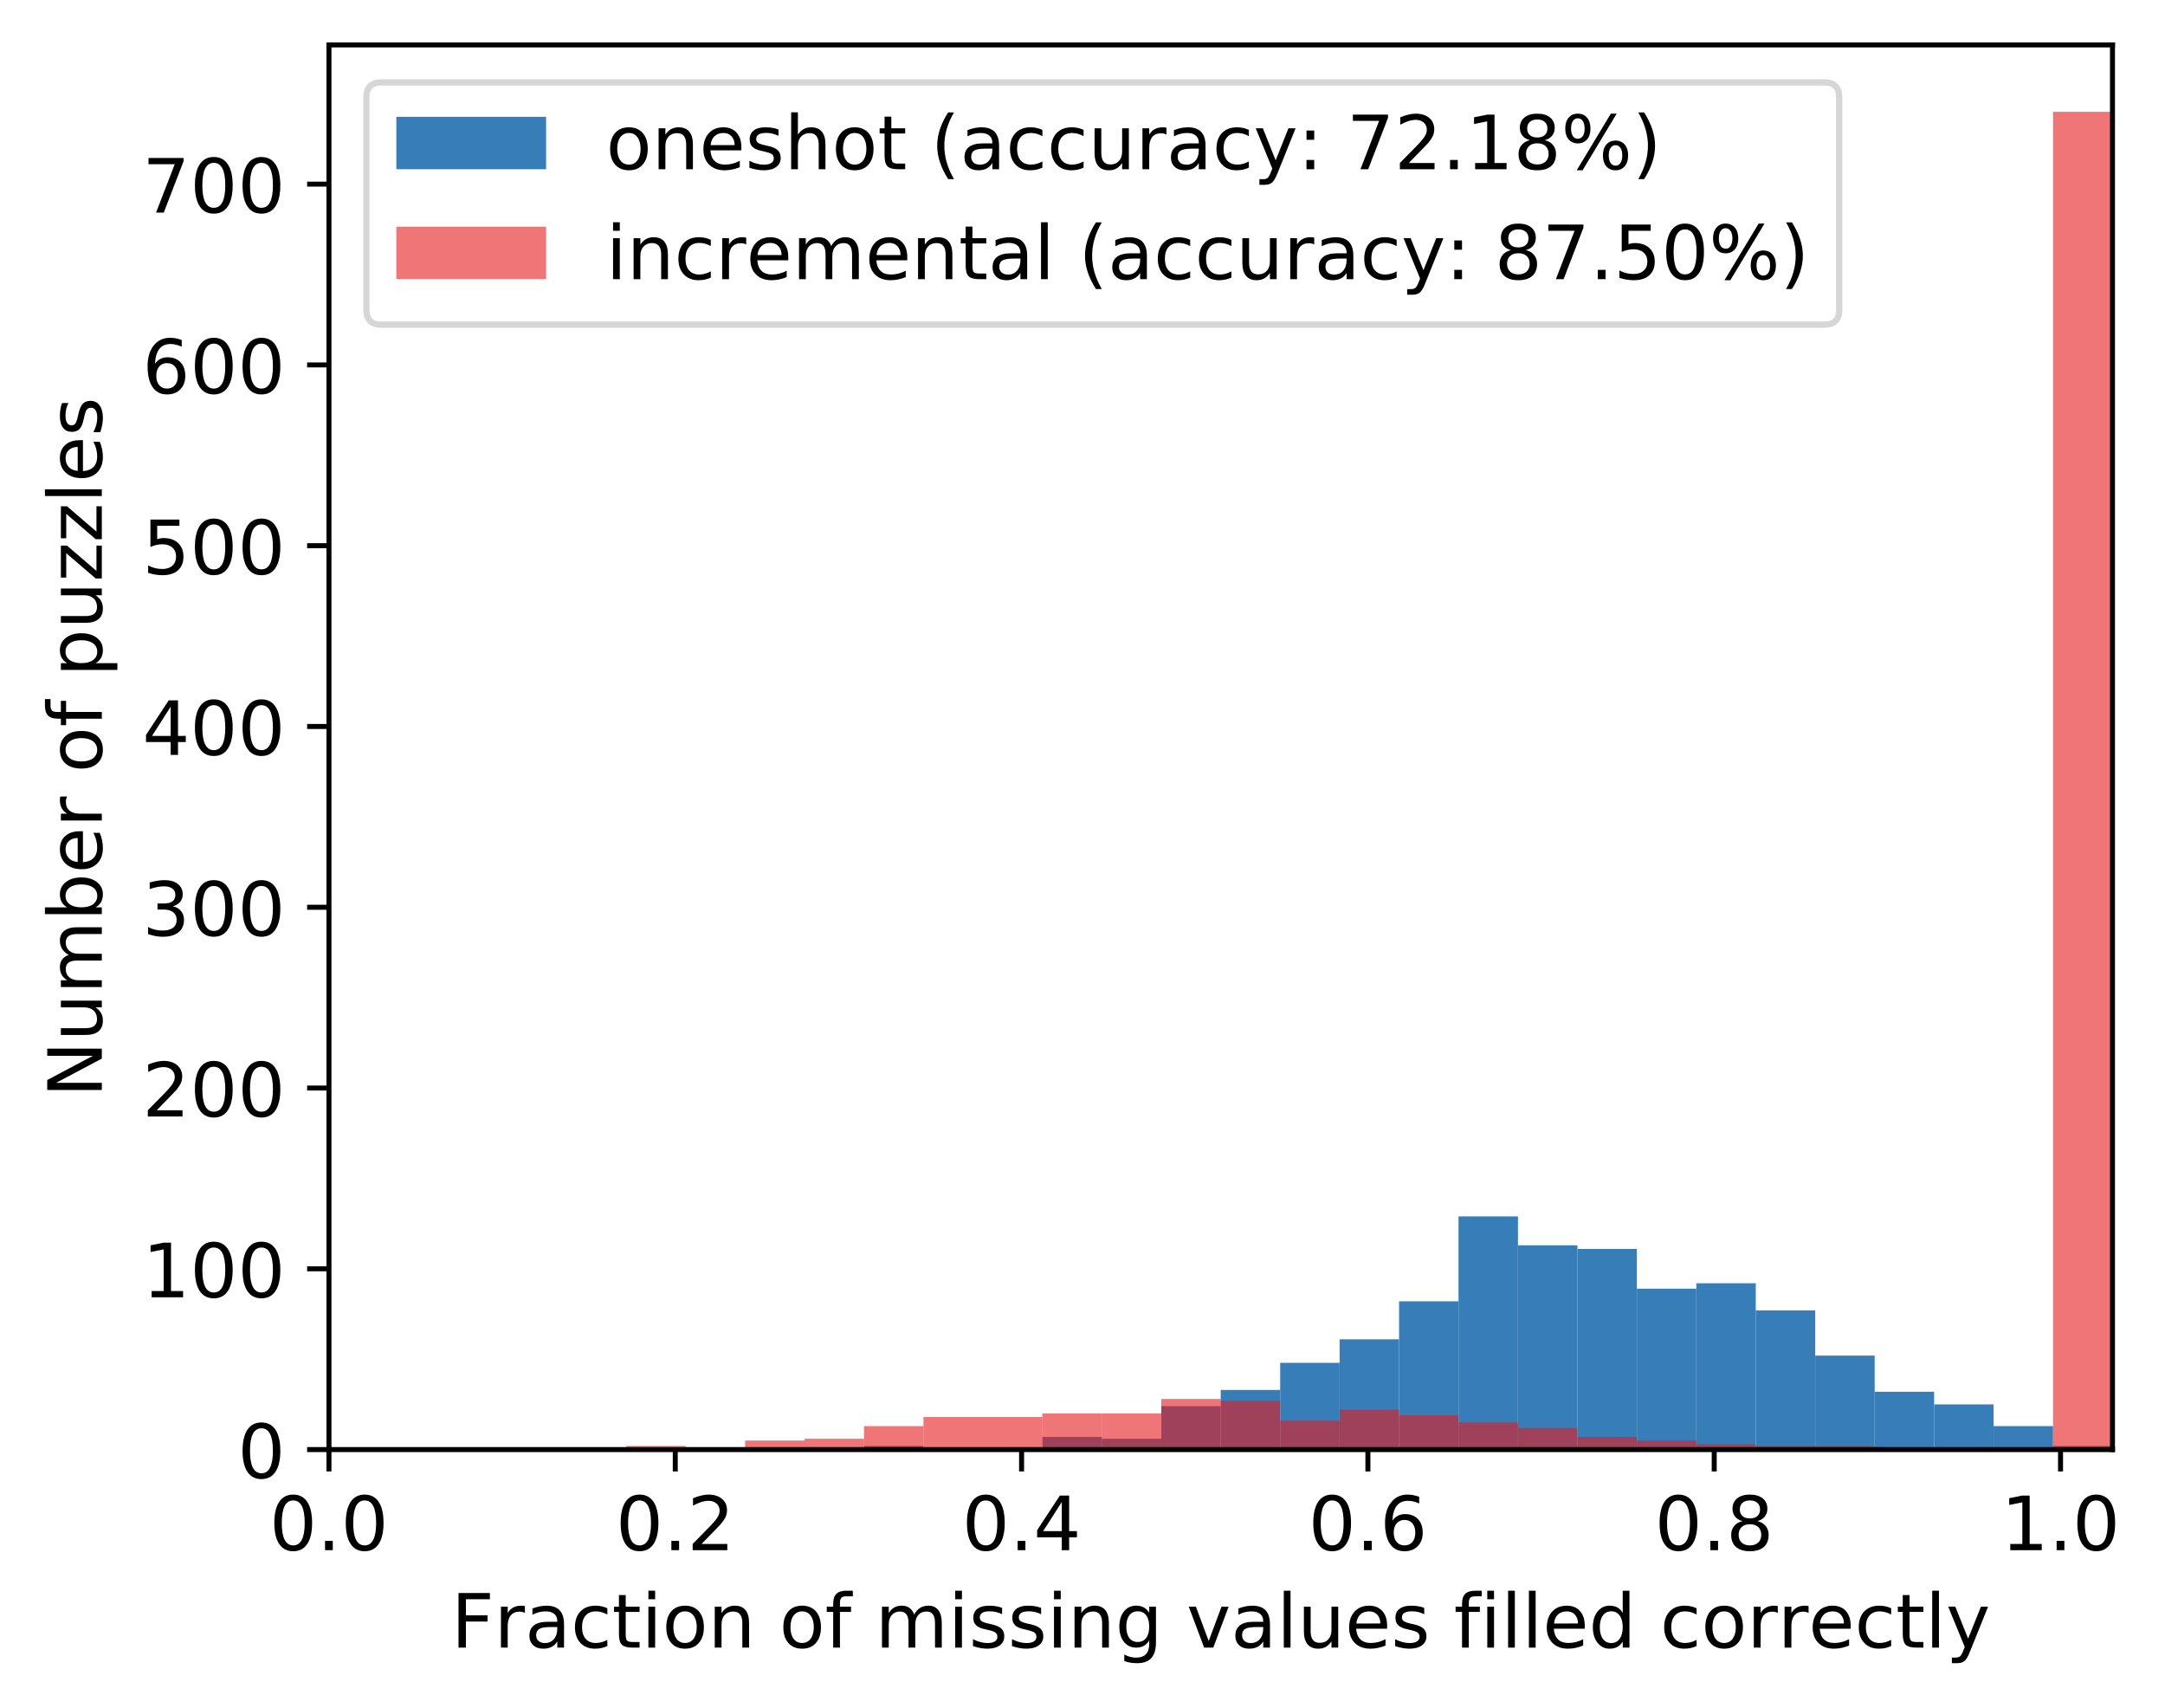 <?xml version="1.0" encoding="utf-8" standalone="no"?>
<!DOCTYPE svg PUBLIC "-//W3C//DTD SVG 1.1//EN"
  "http://www.w3.org/Graphics/SVG/1.1/DTD/svg11.dtd">
<!-- Created with matplotlib (https://matplotlib.org/) -->
<svg height="273.707pt" version="1.1" viewBox="0 0 346.967 273.707" width="346.967pt" xmlns="http://www.w3.org/2000/svg" xmlns:xlink="http://www.w3.org/1999/xlink">
 <defs>
  <style type="text/css">
*{stroke-linecap:butt;stroke-linejoin:round;}
  </style>
 </defs>
 <g id="figure_1">
  <g id="patch_1">
   <path d="M -0 273.707 
L 346.967 273.707 
L 346.967 0 
L -0 0 
z
" style="fill:#ffffff;"/>
  </g>
  <g id="axes_1">
   <g id="patch_2">
    <path d="M 52.719 232.28 
L 338.55 232.28 
L 338.55 7.2 
L 52.719 7.2 
z
" style="fill:#ffffff;"/>
   </g>
   <g id="patch_3">
    <path clip-path="url(#p35bedbf952)" d="M 52.719 232.28 
L 62.246 232.28 
L 62.246 232.28 
L 52.719 232.28 
z
" style="fill:#377eb8;"/>
   </g>
   <g id="patch_4">
    <path clip-path="url(#p35bedbf952)" d="M 62.246 232.28 
L 71.774 232.28 
L 71.774 232.28 
L 62.246 232.28 
z
" style="fill:#377eb8;"/>
   </g>
   <g id="patch_5">
    <path clip-path="url(#p35bedbf952)" d="M 71.774 232.28 
L 81.302 232.28 
L 81.302 232.28 
L 71.774 232.28 
z
" style="fill:#377eb8;"/>
   </g>
   <g id="patch_6">
    <path clip-path="url(#p35bedbf952)" d="M 81.302 232.28 
L 90.83 232.28 
L 90.83 232.28 
L 81.302 232.28 
z
" style="fill:#377eb8;"/>
   </g>
   <g id="patch_7">
    <path clip-path="url(#p35bedbf952)" d="M 90.83 232.28 
L 100.357 232.28 
L 100.357 232.28 
L 90.83 232.28 
z
" style="fill:#377eb8;"/>
   </g>
   <g id="patch_8">
    <path clip-path="url(#p35bedbf952)" d="M 100.357 232.28 
L 109.885 232.28 
L 109.885 232.28 
L 100.357 232.28 
z
" style="fill:#377eb8;"/>
   </g>
   <g id="patch_9">
    <path clip-path="url(#p35bedbf952)" d="M 109.885 232.28 
L 119.413 232.28 
L 119.413 232.28 
L 109.885 232.28 
z
" style="fill:#377eb8;"/>
   </g>
   <g id="patch_10">
    <path clip-path="url(#p35bedbf952)" d="M 119.413 232.28 
L 128.94 232.28 
L 128.94 232.28 
L 119.413 232.28 
z
" style="fill:#377eb8;"/>
   </g>
   <g id="patch_11">
    <path clip-path="url(#p35bedbf952)" d="M 128.94 232.28 
L 138.468 232.28 
L 138.468 232.28 
L 128.94 232.28 
z
" style="fill:#377eb8;"/>
   </g>
   <g id="patch_12">
    <path clip-path="url(#p35bedbf952)" d="M 138.468 232.28 
L 147.996 232.28 
L 147.996 231.701 
L 138.468 231.701 
z
" style="fill:#377eb8;"/>
   </g>
   <g id="patch_13">
    <path clip-path="url(#p35bedbf952)" d="M 147.996 232.28 
L 157.524 232.28 
L 157.524 231.99 
L 147.996 231.99 
z
" style="fill:#377eb8;"/>
   </g>
   <g id="patch_14">
    <path clip-path="url(#p35bedbf952)" d="M 157.524 232.28 
L 167.051 232.28 
L 167.051 231.99 
L 157.524 231.99 
z
" style="fill:#377eb8;"/>
   </g>
   <g id="patch_15">
    <path clip-path="url(#p35bedbf952)" d="M 167.051 232.28 
L 176.579 232.28 
L 176.579 230.252 
L 167.051 230.252 
z
" style="fill:#377eb8;"/>
   </g>
   <g id="patch_16">
    <path clip-path="url(#p35bedbf952)" d="M 176.579 232.28 
L 186.107 232.28 
L 186.107 230.542 
L 176.579 230.542 
z
" style="fill:#377eb8;"/>
   </g>
   <g id="patch_17">
    <path clip-path="url(#p35bedbf952)" d="M 186.107 232.28 
L 195.634 232.28 
L 195.634 225.328 
L 186.107 225.328 
z
" style="fill:#377eb8;"/>
   </g>
   <g id="patch_18">
    <path clip-path="url(#p35bedbf952)" d="M 195.634 232.28 
L 205.162 232.28 
L 205.162 222.721 
L 195.634 222.721 
z
" style="fill:#377eb8;"/>
   </g>
   <g id="patch_19">
    <path clip-path="url(#p35bedbf952)" d="M 205.162 232.28 
L 214.69 232.28 
L 214.69 218.375 
L 205.162 218.375 
z
" style="fill:#377eb8;"/>
   </g>
   <g id="patch_20">
    <path clip-path="url(#p35bedbf952)" d="M 214.69 232.28 
L 224.217 232.28 
L 224.217 214.61 
L 214.69 214.61 
z
" style="fill:#377eb8;"/>
   </g>
   <g id="patch_21">
    <path clip-path="url(#p35bedbf952)" d="M 224.217 232.28 
L 233.745 232.28 
L 233.745 208.526 
L 224.217 208.526 
z
" style="fill:#377eb8;"/>
   </g>
   <g id="patch_22">
    <path clip-path="url(#p35bedbf952)" d="M 233.745 232.28 
L 243.273 232.28 
L 243.273 194.912 
L 233.745 194.912 
z
" style="fill:#377eb8;"/>
   </g>
   <g id="patch_23">
    <path clip-path="url(#p35bedbf952)" d="M 243.273 232.28 
L 252.801 232.28 
L 252.801 199.546 
L 243.273 199.546 
z
" style="fill:#377eb8;"/>
   </g>
   <g id="patch_24">
    <path clip-path="url(#p35bedbf952)" d="M 252.801 232.28 
L 262.328 232.28 
L 262.328 200.126 
L 252.801 200.126 
z
" style="fill:#377eb8;"/>
   </g>
   <g id="patch_25">
    <path clip-path="url(#p35bedbf952)" d="M 262.328 232.28 
L 271.856 232.28 
L 271.856 206.499 
L 262.328 206.499 
z
" style="fill:#377eb8;"/>
   </g>
   <g id="patch_26">
    <path clip-path="url(#p35bedbf952)" d="M 271.856 232.28 
L 281.384 232.28 
L 281.384 205.63 
L 271.856 205.63 
z
" style="fill:#377eb8;"/>
   </g>
   <g id="patch_27">
    <path clip-path="url(#p35bedbf952)" d="M 281.384 232.28 
L 290.911 232.28 
L 290.911 209.975 
L 281.384 209.975 
z
" style="fill:#377eb8;"/>
   </g>
   <g id="patch_28">
    <path clip-path="url(#p35bedbf952)" d="M 290.911 232.28 
L 300.439 232.28 
L 300.439 217.217 
L 290.911 217.217 
z
" style="fill:#377eb8;"/>
   </g>
   <g id="patch_29">
    <path clip-path="url(#p35bedbf952)" d="M 300.439 232.28 
L 309.967 232.28 
L 309.967 223.01 
L 300.439 223.01 
z
" style="fill:#377eb8;"/>
   </g>
   <g id="patch_30">
    <path clip-path="url(#p35bedbf952)" d="M 309.967 232.28 
L 319.495 232.28 
L 319.495 225.038 
L 309.967 225.038 
z
" style="fill:#377eb8;"/>
   </g>
   <g id="patch_31">
    <path clip-path="url(#p35bedbf952)" d="M 319.495 232.28 
L 329.022 232.28 
L 329.022 228.514 
L 319.495 228.514 
z
" style="fill:#377eb8;"/>
   </g>
   <g id="patch_32">
    <path clip-path="url(#p35bedbf952)" d="M 329.022 232.28 
L 338.55 232.28 
L 338.55 231.701 
L 329.022 231.701 
z
" style="fill:#377eb8;"/>
   </g>
   <g id="patch_33">
    <path clip-path="url(#p35bedbf952)" d="M 52.719 232.28 
L 62.246 232.28 
L 62.246 232.28 
L 52.719 232.28 
z
" style="fill:#e41a1c;opacity:0.6;"/>
   </g>
   <g id="patch_34">
    <path clip-path="url(#p35bedbf952)" d="M 62.246 232.28 
L 71.774 232.28 
L 71.774 232.28 
L 62.246 232.28 
z
" style="fill:#e41a1c;opacity:0.6;"/>
   </g>
   <g id="patch_35">
    <path clip-path="url(#p35bedbf952)" d="M 71.774 232.28 
L 81.302 232.28 
L 81.302 232.28 
L 71.774 232.28 
z
" style="fill:#e41a1c;opacity:0.6;"/>
   </g>
   <g id="patch_36">
    <path clip-path="url(#p35bedbf952)" d="M 81.302 232.28 
L 90.83 232.28 
L 90.83 232.28 
L 81.302 232.28 
z
" style="fill:#e41a1c;opacity:0.6;"/>
   </g>
   <g id="patch_37">
    <path clip-path="url(#p35bedbf952)" d="M 90.83 232.28 
L 100.357 232.28 
L 100.357 232.28 
L 90.83 232.28 
z
" style="fill:#e41a1c;opacity:0.6;"/>
   </g>
   <g id="patch_38">
    <path clip-path="url(#p35bedbf952)" d="M 100.357 232.28 
L 109.885 232.28 
L 109.885 231.701 
L 100.357 231.701 
z
" style="fill:#e41a1c;opacity:0.6;"/>
   </g>
   <g id="patch_39">
    <path clip-path="url(#p35bedbf952)" d="M 109.885 232.28 
L 119.413 232.28 
L 119.413 232.28 
L 109.885 232.28 
z
" style="fill:#e41a1c;opacity:0.6;"/>
   </g>
   <g id="patch_40">
    <path clip-path="url(#p35bedbf952)" d="M 119.413 232.28 
L 128.94 232.28 
L 128.94 230.832 
L 119.413 230.832 
z
" style="fill:#e41a1c;opacity:0.6;"/>
   </g>
   <g id="patch_41">
    <path clip-path="url(#p35bedbf952)" d="M 128.94 232.28 
L 138.468 232.28 
L 138.468 230.542 
L 128.94 230.542 
z
" style="fill:#e41a1c;opacity:0.6;"/>
   </g>
   <g id="patch_42">
    <path clip-path="url(#p35bedbf952)" d="M 138.468 232.28 
L 147.996 232.28 
L 147.996 228.514 
L 138.468 228.514 
z
" style="fill:#e41a1c;opacity:0.6;"/>
   </g>
   <g id="patch_43">
    <path clip-path="url(#p35bedbf952)" d="M 147.996 232.28 
L 157.524 232.28 
L 157.524 227.066 
L 147.996 227.066 
z
" style="fill:#e41a1c;opacity:0.6;"/>
   </g>
   <g id="patch_44">
    <path clip-path="url(#p35bedbf952)" d="M 157.524 232.28 
L 167.051 232.28 
L 167.051 227.066 
L 157.524 227.066 
z
" style="fill:#e41a1c;opacity:0.6;"/>
   </g>
   <g id="patch_45">
    <path clip-path="url(#p35bedbf952)" d="M 167.051 232.28 
L 176.579 232.28 
L 176.579 226.486 
L 167.051 226.486 
z
" style="fill:#e41a1c;opacity:0.6;"/>
   </g>
   <g id="patch_46">
    <path clip-path="url(#p35bedbf952)" d="M 176.579 232.28 
L 186.107 232.28 
L 186.107 226.486 
L 176.579 226.486 
z
" style="fill:#e41a1c;opacity:0.6;"/>
   </g>
   <g id="patch_47">
    <path clip-path="url(#p35bedbf952)" d="M 186.107 232.28 
L 195.634 232.28 
L 195.634 224.169 
L 186.107 224.169 
z
" style="fill:#e41a1c;opacity:0.6;"/>
   </g>
   <g id="patch_48">
    <path clip-path="url(#p35bedbf952)" d="M 195.634 232.28 
L 205.162 232.28 
L 205.162 224.459 
L 195.634 224.459 
z
" style="fill:#e41a1c;opacity:0.6;"/>
   </g>
   <g id="patch_49">
    <path clip-path="url(#p35bedbf952)" d="M 205.162 232.28 
L 214.69 232.28 
L 214.69 227.645 
L 205.162 227.645 
z
" style="fill:#e41a1c;opacity:0.6;"/>
   </g>
   <g id="patch_50">
    <path clip-path="url(#p35bedbf952)" d="M 214.69 232.28 
L 224.217 232.28 
L 224.217 225.907 
L 214.69 225.907 
z
" style="fill:#e41a1c;opacity:0.6;"/>
   </g>
   <g id="patch_51">
    <path clip-path="url(#p35bedbf952)" d="M 224.217 232.28 
L 233.745 232.28 
L 233.745 226.776 
L 224.217 226.776 
z
" style="fill:#e41a1c;opacity:0.6;"/>
   </g>
   <g id="patch_52">
    <path clip-path="url(#p35bedbf952)" d="M 233.745 232.28 
L 243.273 232.28 
L 243.273 227.935 
L 233.745 227.935 
z
" style="fill:#e41a1c;opacity:0.6;"/>
   </g>
   <g id="patch_53">
    <path clip-path="url(#p35bedbf952)" d="M 243.273 232.28 
L 252.801 232.28 
L 252.801 228.804 
L 243.273 228.804 
z
" style="fill:#e41a1c;opacity:0.6;"/>
   </g>
   <g id="patch_54">
    <path clip-path="url(#p35bedbf952)" d="M 252.801 232.28 
L 262.328 232.28 
L 262.328 230.252 
L 252.801 230.252 
z
" style="fill:#e41a1c;opacity:0.6;"/>
   </g>
   <g id="patch_55">
    <path clip-path="url(#p35bedbf952)" d="M 262.328 232.28 
L 271.856 232.28 
L 271.856 230.832 
L 262.328 230.832 
z
" style="fill:#e41a1c;opacity:0.6;"/>
   </g>
   <g id="patch_56">
    <path clip-path="url(#p35bedbf952)" d="M 271.856 232.28 
L 281.384 232.28 
L 281.384 231.411 
L 271.856 231.411 
z
" style="fill:#e41a1c;opacity:0.6;"/>
   </g>
   <g id="patch_57">
    <path clip-path="url(#p35bedbf952)" d="M 281.384 232.28 
L 290.911 232.28 
L 290.911 231.701 
L 281.384 231.701 
z
" style="fill:#e41a1c;opacity:0.6;"/>
   </g>
   <g id="patch_58">
    <path clip-path="url(#p35bedbf952)" d="M 290.911 232.28 
L 300.439 232.28 
L 300.439 231.701 
L 290.911 231.701 
z
" style="fill:#e41a1c;opacity:0.6;"/>
   </g>
   <g id="patch_59">
    <path clip-path="url(#p35bedbf952)" d="M 300.439 232.28 
L 309.967 232.28 
L 309.967 232.28 
L 300.439 232.28 
z
" style="fill:#e41a1c;opacity:0.6;"/>
   </g>
   <g id="patch_60">
    <path clip-path="url(#p35bedbf952)" d="M 309.967 232.28 
L 319.495 232.28 
L 319.495 232.28 
L 309.967 232.28 
z
" style="fill:#e41a1c;opacity:0.6;"/>
   </g>
   <g id="patch_61">
    <path clip-path="url(#p35bedbf952)" d="M 319.495 232.28 
L 329.022 232.28 
L 329.022 232.28 
L 319.495 232.28 
z
" style="fill:#e41a1c;opacity:0.6;"/>
   </g>
   <g id="patch_62">
    <path clip-path="url(#p35bedbf952)" d="M 329.022 232.28 
L 338.55 232.28 
L 338.55 17.918 
L 329.022 17.918 
z
" style="fill:#e41a1c;opacity:0.6;"/>
   </g>
   <g id="matplotlib.axis_1">
    <g id="xtick_1">
     <g id="line2d_1">
      <defs>
       <path d="M 0 0 
L 0 3.5 
" id="md34605c93d" style="stroke:#000000;stroke-width:0.8;"/>
      </defs>
      <g>
       <use style="stroke:#000000;stroke-width:0.8;" x="52.719" xlink:href="#md34605c93d" y="232.28"/>
      </g>
     </g>
     <g id="text_1">
      <!-- 0.0 -->
      <defs>
       <path d="M 31.781 66.406 
Q 24.172 66.406 20.328 58.906 
Q 16.5 51.422 16.5 36.375 
Q 16.5 21.391 20.328 13.891 
Q 24.172 6.391 31.781 6.391 
Q 39.453 6.391 43.281 13.891 
Q 47.125 21.391 47.125 36.375 
Q 47.125 51.422 43.281 58.906 
Q 39.453 66.406 31.781 66.406 
z
M 31.781 74.219 
Q 44.047 74.219 50.516 64.516 
Q 56.984 54.828 56.984 36.375 
Q 56.984 17.969 50.516 8.266 
Q 44.047 -1.422 31.781 -1.422 
Q 19.531 -1.422 13.062 8.266 
Q 6.594 17.969 6.594 36.375 
Q 6.594 54.828 13.062 64.516 
Q 19.531 74.219 31.781 74.219 
z
" id="DejaVuSans-48"/>
       <path d="M 10.688 12.406 
L 21 12.406 
L 21 0 
L 10.688 0 
z
" id="DejaVuSans-46"/>
      </defs>
      <g transform="translate(43.177 248.398)scale(0.12 -0.12)">
       <use xlink:href="#DejaVuSans-48"/>
       <use x="63.623" xlink:href="#DejaVuSans-46"/>
       <use x="95.41" xlink:href="#DejaVuSans-48"/>
      </g>
     </g>
    </g>
    <g id="xtick_2">
     <g id="line2d_2">
      <g>
       <use style="stroke:#000000;stroke-width:0.8;" x="108.22" xlink:href="#md34605c93d" y="232.28"/>
      </g>
     </g>
     <g id="text_2">
      <!-- 0.2 -->
      <defs>
       <path d="M 19.188 8.297 
L 53.609 8.297 
L 53.609 0 
L 7.328 0 
L 7.328 8.297 
Q 12.938 14.109 22.625 23.891 
Q 32.328 33.688 34.812 36.531 
Q 39.547 41.844 41.422 45.531 
Q 43.312 49.219 43.312 52.781 
Q 43.312 58.594 39.234 62.25 
Q 35.156 65.922 28.609 65.922 
Q 23.969 65.922 18.812 64.312 
Q 13.672 62.703 7.812 59.422 
L 7.812 69.391 
Q 13.766 71.781 18.938 73 
Q 24.125 74.219 28.422 74.219 
Q 39.75 74.219 46.484 68.547 
Q 53.219 62.891 53.219 53.422 
Q 53.219 48.922 51.531 44.891 
Q 49.859 40.875 45.406 35.406 
Q 44.188 33.984 37.641 27.219 
Q 31.109 20.453 19.188 8.297 
z
" id="DejaVuSans-50"/>
      </defs>
      <g transform="translate(98.678 248.398)scale(0.12 -0.12)">
       <use xlink:href="#DejaVuSans-48"/>
       <use x="63.623" xlink:href="#DejaVuSans-46"/>
       <use x="95.41" xlink:href="#DejaVuSans-50"/>
      </g>
     </g>
    </g>
    <g id="xtick_3">
     <g id="line2d_3">
      <g>
       <use style="stroke:#000000;stroke-width:0.8;" x="163.721" xlink:href="#md34605c93d" y="232.28"/>
      </g>
     </g>
     <g id="text_3">
      <!-- 0.4 -->
      <defs>
       <path d="M 37.797 64.312 
L 12.891 25.391 
L 37.797 25.391 
z
M 35.203 72.906 
L 47.609 72.906 
L 47.609 25.391 
L 58.016 25.391 
L 58.016 17.188 
L 47.609 17.188 
L 47.609 0 
L 37.797 0 
L 37.797 17.188 
L 4.891 17.188 
L 4.891 26.703 
z
" id="DejaVuSans-52"/>
      </defs>
      <g transform="translate(154.179 248.398)scale(0.12 -0.12)">
       <use xlink:href="#DejaVuSans-48"/>
       <use x="63.623" xlink:href="#DejaVuSans-46"/>
       <use x="95.41" xlink:href="#DejaVuSans-52"/>
      </g>
     </g>
    </g>
    <g id="xtick_4">
     <g id="line2d_4">
      <g>
       <use style="stroke:#000000;stroke-width:0.8;" x="219.222" xlink:href="#md34605c93d" y="232.28"/>
      </g>
     </g>
     <g id="text_4">
      <!-- 0.6 -->
      <defs>
       <path d="M 33.016 40.375 
Q 26.375 40.375 22.484 35.828 
Q 18.609 31.297 18.609 23.391 
Q 18.609 15.531 22.484 10.953 
Q 26.375 6.391 33.016 6.391 
Q 39.656 6.391 43.531 10.953 
Q 47.406 15.531 47.406 23.391 
Q 47.406 31.297 43.531 35.828 
Q 39.656 40.375 33.016 40.375 
z
M 52.594 71.297 
L 52.594 62.312 
Q 48.875 64.062 45.094 64.984 
Q 41.312 65.922 37.594 65.922 
Q 27.828 65.922 22.672 59.328 
Q 17.531 52.734 16.797 39.406 
Q 19.672 43.656 24.016 45.922 
Q 28.375 48.188 33.594 48.188 
Q 44.578 48.188 50.953 41.516 
Q 57.328 34.859 57.328 23.391 
Q 57.328 12.156 50.688 5.359 
Q 44.047 -1.422 33.016 -1.422 
Q 20.359 -1.422 13.672 8.266 
Q 6.984 17.969 6.984 36.375 
Q 6.984 53.656 15.188 63.938 
Q 23.391 74.219 37.203 74.219 
Q 40.922 74.219 44.703 73.484 
Q 48.484 72.75 52.594 71.297 
z
" id="DejaVuSans-54"/>
      </defs>
      <g transform="translate(209.68 248.398)scale(0.12 -0.12)">
       <use xlink:href="#DejaVuSans-48"/>
       <use x="63.623" xlink:href="#DejaVuSans-46"/>
       <use x="95.41" xlink:href="#DejaVuSans-54"/>
      </g>
     </g>
    </g>
    <g id="xtick_5">
     <g id="line2d_5">
      <g>
       <use style="stroke:#000000;stroke-width:0.8;" x="274.724" xlink:href="#md34605c93d" y="232.28"/>
      </g>
     </g>
     <g id="text_5">
      <!-- 0.8 -->
      <defs>
       <path d="M 31.781 34.625 
Q 24.75 34.625 20.719 30.859 
Q 16.703 27.094 16.703 20.516 
Q 16.703 13.922 20.719 10.156 
Q 24.75 6.391 31.781 6.391 
Q 38.812 6.391 42.859 10.172 
Q 46.922 13.969 46.922 20.516 
Q 46.922 27.094 42.891 30.859 
Q 38.875 34.625 31.781 34.625 
z
M 21.922 38.812 
Q 15.578 40.375 12.031 44.719 
Q 8.5 49.078 8.5 55.328 
Q 8.5 64.062 14.719 69.141 
Q 20.953 74.219 31.781 74.219 
Q 42.672 74.219 48.875 69.141 
Q 55.078 64.062 55.078 55.328 
Q 55.078 49.078 51.531 44.719 
Q 48 40.375 41.703 38.812 
Q 48.828 37.156 52.797 32.312 
Q 56.781 27.484 56.781 20.516 
Q 56.781 9.906 50.312 4.234 
Q 43.844 -1.422 31.781 -1.422 
Q 19.734 -1.422 13.25 4.234 
Q 6.781 9.906 6.781 20.516 
Q 6.781 27.484 10.781 32.312 
Q 14.797 37.156 21.922 38.812 
z
M 18.312 54.391 
Q 18.312 48.734 21.844 45.562 
Q 25.391 42.391 31.781 42.391 
Q 38.141 42.391 41.719 45.562 
Q 45.312 48.734 45.312 54.391 
Q 45.312 60.062 41.719 63.234 
Q 38.141 66.406 31.781 66.406 
Q 25.391 66.406 21.844 63.234 
Q 18.312 60.062 18.312 54.391 
z
" id="DejaVuSans-56"/>
      </defs>
      <g transform="translate(265.182 248.398)scale(0.12 -0.12)">
       <use xlink:href="#DejaVuSans-48"/>
       <use x="63.623" xlink:href="#DejaVuSans-46"/>
       <use x="95.41" xlink:href="#DejaVuSans-56"/>
      </g>
     </g>
    </g>
    <g id="xtick_6">
     <g id="line2d_6">
      <g>
       <use style="stroke:#000000;stroke-width:0.8;" x="330.225" xlink:href="#md34605c93d" y="232.28"/>
      </g>
     </g>
     <g id="text_6">
      <!-- 1.0 -->
      <defs>
       <path d="M 12.406 8.297 
L 28.516 8.297 
L 28.516 63.922 
L 10.984 60.406 
L 10.984 69.391 
L 28.422 72.906 
L 38.281 72.906 
L 38.281 8.297 
L 54.391 8.297 
L 54.391 0 
L 12.406 0 
z
" id="DejaVuSans-49"/>
      </defs>
      <g transform="translate(320.683 248.398)scale(0.12 -0.12)">
       <use xlink:href="#DejaVuSans-49"/>
       <use x="63.623" xlink:href="#DejaVuSans-46"/>
       <use x="95.41" xlink:href="#DejaVuSans-48"/>
      </g>
     </g>
    </g>
    <g id="text_7">
     <!-- Fraction of missing values filled correctly -->
     <defs>
      <path d="M 9.812 72.906 
L 51.703 72.906 
L 51.703 64.594 
L 19.672 64.594 
L 19.672 43.109 
L 48.578 43.109 
L 48.578 34.812 
L 19.672 34.812 
L 19.672 0 
L 9.812 0 
z
" id="DejaVuSans-70"/>
      <path d="M 41.109 46.297 
Q 39.594 47.172 37.812 47.578 
Q 36.031 48 33.891 48 
Q 26.266 48 22.188 43.047 
Q 18.109 38.094 18.109 28.812 
L 18.109 0 
L 9.078 0 
L 9.078 54.688 
L 18.109 54.688 
L 18.109 46.188 
Q 20.953 51.172 25.484 53.578 
Q 30.031 56 36.531 56 
Q 37.453 56 38.578 55.875 
Q 39.703 55.766 41.062 55.516 
z
" id="DejaVuSans-114"/>
      <path d="M 34.281 27.484 
Q 23.391 27.484 19.188 25 
Q 14.984 22.516 14.984 16.5 
Q 14.984 11.719 18.141 8.906 
Q 21.297 6.109 26.703 6.109 
Q 34.188 6.109 38.703 11.406 
Q 43.219 16.703 43.219 25.484 
L 43.219 27.484 
z
M 52.203 31.203 
L 52.203 0 
L 43.219 0 
L 43.219 8.297 
Q 40.141 3.328 35.547 0.953 
Q 30.953 -1.422 24.312 -1.422 
Q 15.922 -1.422 10.953 3.297 
Q 6 8.016 6 15.922 
Q 6 25.141 12.172 29.828 
Q 18.359 34.516 30.609 34.516 
L 43.219 34.516 
L 43.219 35.406 
Q 43.219 41.609 39.141 45 
Q 35.062 48.391 27.688 48.391 
Q 23 48.391 18.547 47.266 
Q 14.109 46.141 10.016 43.891 
L 10.016 52.203 
Q 14.938 54.109 19.578 55.047 
Q 24.219 56 28.609 56 
Q 40.484 56 46.344 49.844 
Q 52.203 43.703 52.203 31.203 
z
" id="DejaVuSans-97"/>
      <path d="M 48.781 52.594 
L 48.781 44.188 
Q 44.969 46.297 41.141 47.344 
Q 37.312 48.391 33.406 48.391 
Q 24.656 48.391 19.812 42.844 
Q 14.984 37.312 14.984 27.297 
Q 14.984 17.281 19.812 11.734 
Q 24.656 6.203 33.406 6.203 
Q 37.312 6.203 41.141 7.25 
Q 44.969 8.297 48.781 10.406 
L 48.781 2.094 
Q 45.016 0.344 40.984 -0.531 
Q 36.969 -1.422 32.422 -1.422 
Q 20.062 -1.422 12.781 6.344 
Q 5.516 14.109 5.516 27.297 
Q 5.516 40.672 12.859 48.328 
Q 20.219 56 33.016 56 
Q 37.156 56 41.109 55.141 
Q 45.062 54.297 48.781 52.594 
z
" id="DejaVuSans-99"/>
      <path d="M 18.312 70.219 
L 18.312 54.688 
L 36.812 54.688 
L 36.812 47.703 
L 18.312 47.703 
L 18.312 18.016 
Q 18.312 11.328 20.141 9.422 
Q 21.969 7.516 27.594 7.516 
L 36.812 7.516 
L 36.812 0 
L 27.594 0 
Q 17.188 0 13.234 3.875 
Q 9.281 7.766 9.281 18.016 
L 9.281 47.703 
L 2.688 47.703 
L 2.688 54.688 
L 9.281 54.688 
L 9.281 70.219 
z
" id="DejaVuSans-116"/>
      <path d="M 9.422 54.688 
L 18.406 54.688 
L 18.406 0 
L 9.422 0 
z
M 9.422 75.984 
L 18.406 75.984 
L 18.406 64.594 
L 9.422 64.594 
z
" id="DejaVuSans-105"/>
      <path d="M 30.609 48.391 
Q 23.391 48.391 19.188 42.75 
Q 14.984 37.109 14.984 27.297 
Q 14.984 17.484 19.156 11.844 
Q 23.344 6.203 30.609 6.203 
Q 37.797 6.203 41.984 11.859 
Q 46.188 17.531 46.188 27.297 
Q 46.188 37.016 41.984 42.703 
Q 37.797 48.391 30.609 48.391 
z
M 30.609 56 
Q 42.328 56 49.016 48.375 
Q 55.719 40.766 55.719 27.297 
Q 55.719 13.875 49.016 6.219 
Q 42.328 -1.422 30.609 -1.422 
Q 18.844 -1.422 12.172 6.219 
Q 5.516 13.875 5.516 27.297 
Q 5.516 40.766 12.172 48.375 
Q 18.844 56 30.609 56 
z
" id="DejaVuSans-111"/>
      <path d="M 54.891 33.016 
L 54.891 0 
L 45.906 0 
L 45.906 32.719 
Q 45.906 40.484 42.875 44.328 
Q 39.844 48.188 33.797 48.188 
Q 26.516 48.188 22.312 43.547 
Q 18.109 38.922 18.109 30.906 
L 18.109 0 
L 9.078 0 
L 9.078 54.688 
L 18.109 54.688 
L 18.109 46.188 
Q 21.344 51.125 25.703 53.562 
Q 30.078 56 35.797 56 
Q 45.219 56 50.047 50.172 
Q 54.891 44.344 54.891 33.016 
z
" id="DejaVuSans-110"/>
      <path id="DejaVuSans-32"/>
      <path d="M 37.109 75.984 
L 37.109 68.5 
L 28.516 68.5 
Q 23.688 68.5 21.797 66.547 
Q 19.922 64.594 19.922 59.516 
L 19.922 54.688 
L 34.719 54.688 
L 34.719 47.703 
L 19.922 47.703 
L 19.922 0 
L 10.891 0 
L 10.891 47.703 
L 2.297 47.703 
L 2.297 54.688 
L 10.891 54.688 
L 10.891 58.5 
Q 10.891 67.625 15.141 71.797 
Q 19.391 75.984 28.609 75.984 
z
" id="DejaVuSans-102"/>
      <path d="M 52 44.188 
Q 55.375 50.25 60.062 53.125 
Q 64.75 56 71.094 56 
Q 79.641 56 84.281 50.016 
Q 88.922 44.047 88.922 33.016 
L 88.922 0 
L 79.891 0 
L 79.891 32.719 
Q 79.891 40.578 77.094 44.375 
Q 74.312 48.188 68.609 48.188 
Q 61.625 48.188 57.562 43.547 
Q 53.516 38.922 53.516 30.906 
L 53.516 0 
L 44.484 0 
L 44.484 32.719 
Q 44.484 40.625 41.703 44.406 
Q 38.922 48.188 33.109 48.188 
Q 26.219 48.188 22.156 43.531 
Q 18.109 38.875 18.109 30.906 
L 18.109 0 
L 9.078 0 
L 9.078 54.688 
L 18.109 54.688 
L 18.109 46.188 
Q 21.188 51.219 25.484 53.609 
Q 29.781 56 35.688 56 
Q 41.656 56 45.828 52.969 
Q 50 49.953 52 44.188 
z
" id="DejaVuSans-109"/>
      <path d="M 44.281 53.078 
L 44.281 44.578 
Q 40.484 46.531 36.375 47.5 
Q 32.281 48.484 27.875 48.484 
Q 21.188 48.484 17.844 46.438 
Q 14.5 44.391 14.5 40.281 
Q 14.5 37.156 16.891 35.375 
Q 19.281 33.594 26.516 31.984 
L 29.594 31.297 
Q 39.156 29.25 43.188 25.516 
Q 47.219 21.781 47.219 15.094 
Q 47.219 7.469 41.188 3.016 
Q 35.156 -1.422 24.609 -1.422 
Q 20.219 -1.422 15.453 -0.562 
Q 10.688 0.297 5.422 2 
L 5.422 11.281 
Q 10.406 8.688 15.234 7.391 
Q 20.062 6.109 24.812 6.109 
Q 31.156 6.109 34.562 8.281 
Q 37.984 10.453 37.984 14.406 
Q 37.984 18.062 35.516 20.016 
Q 33.062 21.969 24.703 23.781 
L 21.578 24.516 
Q 13.234 26.266 9.516 29.906 
Q 5.812 33.547 5.812 39.891 
Q 5.812 47.609 11.281 51.797 
Q 16.75 56 26.812 56 
Q 31.781 56 36.172 55.266 
Q 40.578 54.547 44.281 53.078 
z
" id="DejaVuSans-115"/>
      <path d="M 45.406 27.984 
Q 45.406 37.75 41.375 43.109 
Q 37.359 48.484 30.078 48.484 
Q 22.859 48.484 18.828 43.109 
Q 14.797 37.75 14.797 27.984 
Q 14.797 18.266 18.828 12.891 
Q 22.859 7.516 30.078 7.516 
Q 37.359 7.516 41.375 12.891 
Q 45.406 18.266 45.406 27.984 
z
M 54.391 6.781 
Q 54.391 -7.172 48.188 -13.984 
Q 42 -20.797 29.203 -20.797 
Q 24.469 -20.797 20.266 -20.094 
Q 16.062 -19.391 12.109 -17.922 
L 12.109 -9.188 
Q 16.062 -11.328 19.922 -12.344 
Q 23.781 -13.375 27.781 -13.375 
Q 36.625 -13.375 41.016 -8.766 
Q 45.406 -4.156 45.406 5.172 
L 45.406 9.625 
Q 42.625 4.781 38.281 2.391 
Q 33.938 0 27.875 0 
Q 17.828 0 11.672 7.656 
Q 5.516 15.328 5.516 27.984 
Q 5.516 40.672 11.672 48.328 
Q 17.828 56 27.875 56 
Q 33.938 56 38.281 53.609 
Q 42.625 51.219 45.406 46.391 
L 45.406 54.688 
L 54.391 54.688 
z
" id="DejaVuSans-103"/>
      <path d="M 2.984 54.688 
L 12.5 54.688 
L 29.594 8.797 
L 46.688 54.688 
L 56.203 54.688 
L 35.688 0 
L 23.484 0 
z
" id="DejaVuSans-118"/>
      <path d="M 9.422 75.984 
L 18.406 75.984 
L 18.406 0 
L 9.422 0 
z
" id="DejaVuSans-108"/>
      <path d="M 8.5 21.578 
L 8.5 54.688 
L 17.484 54.688 
L 17.484 21.922 
Q 17.484 14.156 20.5 10.266 
Q 23.531 6.391 29.594 6.391 
Q 36.859 6.391 41.078 11.031 
Q 45.312 15.672 45.312 23.688 
L 45.312 54.688 
L 54.297 54.688 
L 54.297 0 
L 45.312 0 
L 45.312 8.406 
Q 42.047 3.422 37.719 1 
Q 33.406 -1.422 27.688 -1.422 
Q 18.266 -1.422 13.375 4.438 
Q 8.5 10.297 8.5 21.578 
z
M 31.109 56 
z
" id="DejaVuSans-117"/>
      <path d="M 56.203 29.594 
L 56.203 25.203 
L 14.891 25.203 
Q 15.484 15.922 20.484 11.062 
Q 25.484 6.203 34.422 6.203 
Q 39.594 6.203 44.453 7.469 
Q 49.312 8.734 54.109 11.281 
L 54.109 2.781 
Q 49.266 0.734 44.188 -0.344 
Q 39.109 -1.422 33.891 -1.422 
Q 20.797 -1.422 13.156 6.188 
Q 5.516 13.812 5.516 26.812 
Q 5.516 40.234 12.766 48.109 
Q 20.016 56 32.328 56 
Q 43.359 56 49.781 48.891 
Q 56.203 41.797 56.203 29.594 
z
M 47.219 32.234 
Q 47.125 39.594 43.094 43.984 
Q 39.062 48.391 32.422 48.391 
Q 24.906 48.391 20.391 44.141 
Q 15.875 39.891 15.188 32.172 
z
" id="DejaVuSans-101"/>
      <path d="M 45.406 46.391 
L 45.406 75.984 
L 54.391 75.984 
L 54.391 0 
L 45.406 0 
L 45.406 8.203 
Q 42.578 3.328 38.25 0.953 
Q 33.938 -1.422 27.875 -1.422 
Q 17.969 -1.422 11.734 6.484 
Q 5.516 14.406 5.516 27.297 
Q 5.516 40.188 11.734 48.094 
Q 17.969 56 27.875 56 
Q 33.938 56 38.25 53.625 
Q 42.578 51.266 45.406 46.391 
z
M 14.797 27.297 
Q 14.797 17.391 18.875 11.75 
Q 22.953 6.109 30.078 6.109 
Q 37.203 6.109 41.297 11.75 
Q 45.406 17.391 45.406 27.297 
Q 45.406 37.203 41.297 42.844 
Q 37.203 48.484 30.078 48.484 
Q 22.953 48.484 18.875 42.844 
Q 14.797 37.203 14.797 27.297 
z
" id="DejaVuSans-100"/>
      <path d="M 32.172 -5.078 
Q 28.375 -14.844 24.75 -17.812 
Q 21.141 -20.797 15.094 -20.797 
L 7.906 -20.797 
L 7.906 -13.281 
L 13.188 -13.281 
Q 16.891 -13.281 18.938 -11.516 
Q 21 -9.766 23.484 -3.219 
L 25.094 0.875 
L 2.984 54.688 
L 12.5 54.688 
L 29.594 11.922 
L 46.688 54.688 
L 56.203 54.688 
z
" id="DejaVuSans-121"/>
     </defs>
     <g transform="translate(72.305 264.012)scale(0.12 -0.12)">
      <use xlink:href="#DejaVuSans-70"/>
      <use x="57.41" xlink:href="#DejaVuSans-114"/>
      <use x="98.523" xlink:href="#DejaVuSans-97"/>
      <use x="159.803" xlink:href="#DejaVuSans-99"/>
      <use x="214.783" xlink:href="#DejaVuSans-116"/>
      <use x="253.992" xlink:href="#DejaVuSans-105"/>
      <use x="281.775" xlink:href="#DejaVuSans-111"/>
      <use x="342.957" xlink:href="#DejaVuSans-110"/>
      <use x="406.336" xlink:href="#DejaVuSans-32"/>
      <use x="438.123" xlink:href="#DejaVuSans-111"/>
      <use x="499.305" xlink:href="#DejaVuSans-102"/>
      <use x="534.51" xlink:href="#DejaVuSans-32"/>
      <use x="566.297" xlink:href="#DejaVuSans-109"/>
      <use x="663.709" xlink:href="#DejaVuSans-105"/>
      <use x="691.492" xlink:href="#DejaVuSans-115"/>
      <use x="743.592" xlink:href="#DejaVuSans-115"/>
      <use x="795.691" xlink:href="#DejaVuSans-105"/>
      <use x="823.475" xlink:href="#DejaVuSans-110"/>
      <use x="886.854" xlink:href="#DejaVuSans-103"/>
      <use x="950.33" xlink:href="#DejaVuSans-32"/>
      <use x="982.117" xlink:href="#DejaVuSans-118"/>
      <use x="1041.297" xlink:href="#DejaVuSans-97"/>
      <use x="1102.576" xlink:href="#DejaVuSans-108"/>
      <use x="1130.359" xlink:href="#DejaVuSans-117"/>
      <use x="1193.738" xlink:href="#DejaVuSans-101"/>
      <use x="1255.262" xlink:href="#DejaVuSans-115"/>
      <use x="1307.361" xlink:href="#DejaVuSans-32"/>
      <use x="1339.148" xlink:href="#DejaVuSans-102"/>
      <use x="1374.354" xlink:href="#DejaVuSans-105"/>
      <use x="1402.137" xlink:href="#DejaVuSans-108"/>
      <use x="1429.92" xlink:href="#DejaVuSans-108"/>
      <use x="1457.703" xlink:href="#DejaVuSans-101"/>
      <use x="1519.227" xlink:href="#DejaVuSans-100"/>
      <use x="1582.703" xlink:href="#DejaVuSans-32"/>
      <use x="1614.49" xlink:href="#DejaVuSans-99"/>
      <use x="1669.471" xlink:href="#DejaVuSans-111"/>
      <use x="1730.652" xlink:href="#DejaVuSans-114"/>
      <use x="1771.75" xlink:href="#DejaVuSans-114"/>
      <use x="1812.832" xlink:href="#DejaVuSans-101"/>
      <use x="1874.355" xlink:href="#DejaVuSans-99"/>
      <use x="1929.336" xlink:href="#DejaVuSans-116"/>
      <use x="1968.545" xlink:href="#DejaVuSans-108"/>
      <use x="1996.328" xlink:href="#DejaVuSans-121"/>
     </g>
    </g>
   </g>
   <g id="matplotlib.axis_2">
    <g id="ytick_1">
     <g id="line2d_7">
      <defs>
       <path d="M 0 0 
L -3.5 0 
" id="m681a0f6a09" style="stroke:#000000;stroke-width:0.8;"/>
      </defs>
      <g>
       <use style="stroke:#000000;stroke-width:0.8;" x="52.719" xlink:href="#m681a0f6a09" y="232.28"/>
      </g>
     </g>
     <g id="text_8">
      <!-- 0 -->
      <g transform="translate(38.084 236.839)scale(0.12 -0.12)">
       <use xlink:href="#DejaVuSans-48"/>
      </g>
     </g>
    </g>
    <g id="ytick_2">
     <g id="line2d_8">
      <g>
       <use style="stroke:#000000;stroke-width:0.8;" x="52.719" xlink:href="#m681a0f6a09" y="203.312"/>
      </g>
     </g>
     <g id="text_9">
      <!-- 100 -->
      <g transform="translate(22.814 207.871)scale(0.12 -0.12)">
       <use xlink:href="#DejaVuSans-49"/>
       <use x="63.623" xlink:href="#DejaVuSans-48"/>
       <use x="127.246" xlink:href="#DejaVuSans-48"/>
      </g>
     </g>
    </g>
    <g id="ytick_3">
     <g id="line2d_9">
      <g>
       <use style="stroke:#000000;stroke-width:0.8;" x="52.719" xlink:href="#m681a0f6a09" y="174.344"/>
      </g>
     </g>
     <g id="text_10">
      <!-- 200 -->
      <g transform="translate(22.814 178.903)scale(0.12 -0.12)">
       <use xlink:href="#DejaVuSans-50"/>
       <use x="63.623" xlink:href="#DejaVuSans-48"/>
       <use x="127.246" xlink:href="#DejaVuSans-48"/>
      </g>
     </g>
    </g>
    <g id="ytick_4">
     <g id="line2d_10">
      <g>
       <use style="stroke:#000000;stroke-width:0.8;" x="52.719" xlink:href="#m681a0f6a09" y="145.377"/>
      </g>
     </g>
     <g id="text_11">
      <!-- 300 -->
      <defs>
       <path d="M 40.578 39.312 
Q 47.656 37.797 51.625 33 
Q 55.609 28.219 55.609 21.188 
Q 55.609 10.406 48.188 4.484 
Q 40.766 -1.422 27.094 -1.422 
Q 22.516 -1.422 17.656 -0.516 
Q 12.797 0.391 7.625 2.203 
L 7.625 11.719 
Q 11.719 9.328 16.594 8.109 
Q 21.484 6.891 26.812 6.891 
Q 36.078 6.891 40.938 10.547 
Q 45.797 14.203 45.797 21.188 
Q 45.797 27.641 41.281 31.266 
Q 36.766 34.906 28.719 34.906 
L 20.219 34.906 
L 20.219 43.016 
L 29.109 43.016 
Q 36.375 43.016 40.234 45.922 
Q 44.094 48.828 44.094 54.297 
Q 44.094 59.906 40.109 62.906 
Q 36.141 65.922 28.719 65.922 
Q 24.656 65.922 20.016 65.031 
Q 15.375 64.156 9.812 62.312 
L 9.812 71.094 
Q 15.438 72.656 20.344 73.438 
Q 25.25 74.219 29.594 74.219 
Q 40.828 74.219 47.359 69.109 
Q 53.906 64.016 53.906 55.328 
Q 53.906 49.266 50.438 45.094 
Q 46.969 40.922 40.578 39.312 
z
" id="DejaVuSans-51"/>
      </defs>
      <g transform="translate(22.814 149.936)scale(0.12 -0.12)">
       <use xlink:href="#DejaVuSans-51"/>
       <use x="63.623" xlink:href="#DejaVuSans-48"/>
       <use x="127.246" xlink:href="#DejaVuSans-48"/>
      </g>
     </g>
    </g>
    <g id="ytick_5">
     <g id="line2d_11">
      <g>
       <use style="stroke:#000000;stroke-width:0.8;" x="52.719" xlink:href="#m681a0f6a09" y="116.409"/>
      </g>
     </g>
     <g id="text_12">
      <!-- 400 -->
      <g transform="translate(22.814 120.968)scale(0.12 -0.12)">
       <use xlink:href="#DejaVuSans-52"/>
       <use x="63.623" xlink:href="#DejaVuSans-48"/>
       <use x="127.246" xlink:href="#DejaVuSans-48"/>
      </g>
     </g>
    </g>
    <g id="ytick_6">
     <g id="line2d_12">
      <g>
       <use style="stroke:#000000;stroke-width:0.8;" x="52.719" xlink:href="#m681a0f6a09" y="87.441"/>
      </g>
     </g>
     <g id="text_13">
      <!-- 500 -->
      <defs>
       <path d="M 10.797 72.906 
L 49.516 72.906 
L 49.516 64.594 
L 19.828 64.594 
L 19.828 46.734 
Q 21.969 47.469 24.109 47.828 
Q 26.266 48.188 28.422 48.188 
Q 40.625 48.188 47.75 41.5 
Q 54.891 34.812 54.891 23.391 
Q 54.891 11.625 47.562 5.094 
Q 40.234 -1.422 26.906 -1.422 
Q 22.312 -1.422 17.547 -0.641 
Q 12.797 0.141 7.719 1.703 
L 7.719 11.625 
Q 12.109 9.234 16.797 8.062 
Q 21.484 6.891 26.703 6.891 
Q 35.156 6.891 40.078 11.328 
Q 45.016 15.766 45.016 23.391 
Q 45.016 31 40.078 35.438 
Q 35.156 39.891 26.703 39.891 
Q 22.75 39.891 18.812 39.016 
Q 14.891 38.141 10.797 36.281 
z
" id="DejaVuSans-53"/>
      </defs>
      <g transform="translate(22.814 92)scale(0.12 -0.12)">
       <use xlink:href="#DejaVuSans-53"/>
       <use x="63.623" xlink:href="#DejaVuSans-48"/>
       <use x="127.246" xlink:href="#DejaVuSans-48"/>
      </g>
     </g>
    </g>
    <g id="ytick_7">
     <g id="line2d_13">
      <g>
       <use style="stroke:#000000;stroke-width:0.8;" x="52.719" xlink:href="#m681a0f6a09" y="58.473"/>
      </g>
     </g>
     <g id="text_14">
      <!-- 600 -->
      <g transform="translate(22.814 63.032)scale(0.12 -0.12)">
       <use xlink:href="#DejaVuSans-54"/>
       <use x="63.623" xlink:href="#DejaVuSans-48"/>
       <use x="127.246" xlink:href="#DejaVuSans-48"/>
      </g>
     </g>
    </g>
    <g id="ytick_8">
     <g id="line2d_14">
      <g>
       <use style="stroke:#000000;stroke-width:0.8;" x="52.719" xlink:href="#m681a0f6a09" y="29.505"/>
      </g>
     </g>
     <g id="text_15">
      <!-- 700 -->
      <defs>
       <path d="M 8.203 72.906 
L 55.078 72.906 
L 55.078 68.703 
L 28.609 0 
L 18.312 0 
L 43.219 64.594 
L 8.203 64.594 
z
" id="DejaVuSans-55"/>
      </defs>
      <g transform="translate(22.814 34.064)scale(0.12 -0.12)">
       <use xlink:href="#DejaVuSans-55"/>
       <use x="63.623" xlink:href="#DejaVuSans-48"/>
       <use x="127.246" xlink:href="#DejaVuSans-48"/>
      </g>
     </g>
    </g>
    <g id="text_16">
     <!-- Number of puzzles -->
     <defs>
      <path d="M 9.812 72.906 
L 23.094 72.906 
L 55.422 11.922 
L 55.422 72.906 
L 64.984 72.906 
L 64.984 0 
L 51.703 0 
L 19.391 60.984 
L 19.391 0 
L 9.812 0 
z
" id="DejaVuSans-78"/>
      <path d="M 48.688 27.297 
Q 48.688 37.203 44.609 42.844 
Q 40.531 48.484 33.406 48.484 
Q 26.266 48.484 22.188 42.844 
Q 18.109 37.203 18.109 27.297 
Q 18.109 17.391 22.188 11.75 
Q 26.266 6.109 33.406 6.109 
Q 40.531 6.109 44.609 11.75 
Q 48.688 17.391 48.688 27.297 
z
M 18.109 46.391 
Q 20.953 51.266 25.266 53.625 
Q 29.594 56 35.594 56 
Q 45.562 56 51.781 48.094 
Q 58.016 40.188 58.016 27.297 
Q 58.016 14.406 51.781 6.484 
Q 45.562 -1.422 35.594 -1.422 
Q 29.594 -1.422 25.266 0.953 
Q 20.953 3.328 18.109 8.203 
L 18.109 0 
L 9.078 0 
L 9.078 75.984 
L 18.109 75.984 
z
" id="DejaVuSans-98"/>
      <path d="M 18.109 8.203 
L 18.109 -20.797 
L 9.078 -20.797 
L 9.078 54.688 
L 18.109 54.688 
L 18.109 46.391 
Q 20.953 51.266 25.266 53.625 
Q 29.594 56 35.594 56 
Q 45.562 56 51.781 48.094 
Q 58.016 40.188 58.016 27.297 
Q 58.016 14.406 51.781 6.484 
Q 45.562 -1.422 35.594 -1.422 
Q 29.594 -1.422 25.266 0.953 
Q 20.953 3.328 18.109 8.203 
z
M 48.688 27.297 
Q 48.688 37.203 44.609 42.844 
Q 40.531 48.484 33.406 48.484 
Q 26.266 48.484 22.188 42.844 
Q 18.109 37.203 18.109 27.297 
Q 18.109 17.391 22.188 11.75 
Q 26.266 6.109 33.406 6.109 
Q 40.531 6.109 44.609 11.75 
Q 48.688 17.391 48.688 27.297 
z
" id="DejaVuSans-112"/>
      <path d="M 5.516 54.688 
L 48.188 54.688 
L 48.188 46.484 
L 14.406 7.172 
L 48.188 7.172 
L 48.188 0 
L 4.297 0 
L 4.297 8.203 
L 38.094 47.516 
L 5.516 47.516 
z
" id="DejaVuSans-122"/>
     </defs>
     <g transform="translate(16.318 175.834)rotate(-90)scale(0.12 -0.12)">
      <use xlink:href="#DejaVuSans-78"/>
      <use x="74.805" xlink:href="#DejaVuSans-117"/>
      <use x="138.184" xlink:href="#DejaVuSans-109"/>
      <use x="235.596" xlink:href="#DejaVuSans-98"/>
      <use x="299.072" xlink:href="#DejaVuSans-101"/>
      <use x="360.596" xlink:href="#DejaVuSans-114"/>
      <use x="401.709" xlink:href="#DejaVuSans-32"/>
      <use x="433.496" xlink:href="#DejaVuSans-111"/>
      <use x="494.678" xlink:href="#DejaVuSans-102"/>
      <use x="529.883" xlink:href="#DejaVuSans-32"/>
      <use x="561.67" xlink:href="#DejaVuSans-112"/>
      <use x="625.146" xlink:href="#DejaVuSans-117"/>
      <use x="688.525" xlink:href="#DejaVuSans-122"/>
      <use x="741.016" xlink:href="#DejaVuSans-122"/>
      <use x="793.506" xlink:href="#DejaVuSans-108"/>
      <use x="821.289" xlink:href="#DejaVuSans-101"/>
      <use x="882.812" xlink:href="#DejaVuSans-115"/>
     </g>
    </g>
   </g>
   <g id="patch_63">
    <path d="M 52.719 232.28 
L 52.719 7.2 
" style="fill:none;stroke:#000000;stroke-linecap:square;stroke-linejoin:miter;stroke-width:0.8;"/>
   </g>
   <g id="patch_64">
    <path d="M 338.55 232.28 
L 338.55 7.2 
" style="fill:none;stroke:#000000;stroke-linecap:square;stroke-linejoin:miter;stroke-width:0.8;"/>
   </g>
   <g id="patch_65">
    <path d="M 52.719 232.28 
L 338.55 232.28 
" style="fill:none;stroke:#000000;stroke-linecap:square;stroke-linejoin:miter;stroke-width:0.8;"/>
   </g>
   <g id="patch_66">
    <path d="M 52.719 7.2 
L 338.55 7.2 
" style="fill:none;stroke:#000000;stroke-linecap:square;stroke-linejoin:miter;stroke-width:0.8;"/>
   </g>
   <g id="legend_1">
    <g id="patch_67">
     <path d="M 61.119 52.028 
L 292.357 52.028 
Q 294.757 52.028 294.757 49.627 
L 294.757 15.6 
Q 294.757 13.2 292.357 13.2 
L 61.119 13.2 
Q 58.719 13.2 58.719 15.6 
L 58.719 49.627 
Q 58.719 52.028 61.119 52.028 
z
" style="fill:#ffffff;opacity:0.8;stroke:#cccccc;stroke-linejoin:miter;"/>
    </g>
    <g id="patch_68">
     <path d="M 63.519 27.118 
L 87.519 27.118 
L 87.519 18.718 
L 63.519 18.718 
z
" style="fill:#377eb8;"/>
    </g>
    <g id="text_17">
     <!-- oneshot (accuracy: 72.18%) -->
     <defs>
      <path d="M 54.891 33.016 
L 54.891 0 
L 45.906 0 
L 45.906 32.719 
Q 45.906 40.484 42.875 44.328 
Q 39.844 48.188 33.797 48.188 
Q 26.516 48.188 22.312 43.547 
Q 18.109 38.922 18.109 30.906 
L 18.109 0 
L 9.078 0 
L 9.078 75.984 
L 18.109 75.984 
L 18.109 46.188 
Q 21.344 51.125 25.703 53.562 
Q 30.078 56 35.797 56 
Q 45.219 56 50.047 50.172 
Q 54.891 44.344 54.891 33.016 
z
" id="DejaVuSans-104"/>
      <path d="M 31 75.875 
Q 24.469 64.656 21.281 53.656 
Q 18.109 42.672 18.109 31.391 
Q 18.109 20.125 21.312 9.062 
Q 24.516 -2 31 -13.188 
L 23.188 -13.188 
Q 15.875 -1.703 12.234 9.375 
Q 8.594 20.453 8.594 31.391 
Q 8.594 42.281 12.203 53.312 
Q 15.828 64.359 23.188 75.875 
z
" id="DejaVuSans-40"/>
      <path d="M 11.719 12.406 
L 22.016 12.406 
L 22.016 0 
L 11.719 0 
z
M 11.719 51.703 
L 22.016 51.703 
L 22.016 39.312 
L 11.719 39.312 
z
" id="DejaVuSans-58"/>
      <path d="M 72.703 32.078 
Q 68.453 32.078 66.031 28.469 
Q 63.625 24.859 63.625 18.406 
Q 63.625 12.062 66.031 8.422 
Q 68.453 4.781 72.703 4.781 
Q 76.859 4.781 79.266 8.422 
Q 81.688 12.062 81.688 18.406 
Q 81.688 24.812 79.266 28.438 
Q 76.859 32.078 72.703 32.078 
z
M 72.703 38.281 
Q 80.422 38.281 84.953 32.906 
Q 89.5 27.547 89.5 18.406 
Q 89.5 9.281 84.938 3.922 
Q 80.375 -1.422 72.703 -1.422 
Q 64.891 -1.422 60.344 3.922 
Q 55.812 9.281 55.812 18.406 
Q 55.812 27.594 60.375 32.938 
Q 64.938 38.281 72.703 38.281 
z
M 22.312 68.016 
Q 18.109 68.016 15.688 64.375 
Q 13.281 60.75 13.281 54.391 
Q 13.281 47.953 15.672 44.328 
Q 18.062 40.719 22.312 40.719 
Q 26.562 40.719 28.969 44.328 
Q 31.391 47.953 31.391 54.391 
Q 31.391 60.688 28.953 64.344 
Q 26.516 68.016 22.312 68.016 
z
M 66.406 74.219 
L 74.219 74.219 
L 28.609 -1.422 
L 20.797 -1.422 
z
M 22.312 74.219 
Q 30.031 74.219 34.609 68.875 
Q 39.203 63.531 39.203 54.391 
Q 39.203 45.172 34.641 39.844 
Q 30.078 34.516 22.312 34.516 
Q 14.547 34.516 10.031 39.859 
Q 5.516 45.219 5.516 54.391 
Q 5.516 63.484 10.047 68.844 
Q 14.594 74.219 22.312 74.219 
z
" id="DejaVuSans-37"/>
      <path d="M 8.016 75.875 
L 15.828 75.875 
Q 23.141 64.359 26.781 53.312 
Q 30.422 42.281 30.422 31.391 
Q 30.422 20.453 26.781 9.375 
Q 23.141 -1.703 15.828 -13.188 
L 8.016 -13.188 
Q 14.5 -2 17.703 9.062 
Q 20.906 20.125 20.906 31.391 
Q 20.906 42.672 17.703 53.656 
Q 14.5 64.656 8.016 75.875 
z
" id="DejaVuSans-41"/>
     </defs>
     <g transform="translate(97.119 27.118)scale(0.12 -0.12)">
      <use xlink:href="#DejaVuSans-111"/>
      <use x="61.182" xlink:href="#DejaVuSans-110"/>
      <use x="124.561" xlink:href="#DejaVuSans-101"/>
      <use x="186.084" xlink:href="#DejaVuSans-115"/>
      <use x="238.184" xlink:href="#DejaVuSans-104"/>
      <use x="301.562" xlink:href="#DejaVuSans-111"/>
      <use x="362.744" xlink:href="#DejaVuSans-116"/>
      <use x="401.953" xlink:href="#DejaVuSans-32"/>
      <use x="433.74" xlink:href="#DejaVuSans-40"/>
      <use x="472.754" xlink:href="#DejaVuSans-97"/>
      <use x="534.033" xlink:href="#DejaVuSans-99"/>
      <use x="589.014" xlink:href="#DejaVuSans-99"/>
      <use x="643.994" xlink:href="#DejaVuSans-117"/>
      <use x="707.373" xlink:href="#DejaVuSans-114"/>
      <use x="748.486" xlink:href="#DejaVuSans-97"/>
      <use x="809.766" xlink:href="#DejaVuSans-99"/>
      <use x="864.746" xlink:href="#DejaVuSans-121"/>
      <use x="923.816" xlink:href="#DejaVuSans-58"/>
      <use x="957.508" xlink:href="#DejaVuSans-32"/>
      <use x="989.295" xlink:href="#DejaVuSans-55"/>
      <use x="1052.918" xlink:href="#DejaVuSans-50"/>
      <use x="1116.541" xlink:href="#DejaVuSans-46"/>
      <use x="1148.328" xlink:href="#DejaVuSans-49"/>
      <use x="1211.951" xlink:href="#DejaVuSans-56"/>
      <use x="1275.574" xlink:href="#DejaVuSans-37"/>
      <use x="1370.594" xlink:href="#DejaVuSans-41"/>
     </g>
    </g>
    <g id="patch_69">
     <path d="M 63.519 44.732 
L 87.519 44.732 
L 87.519 36.332 
L 63.519 36.332 
z
" style="fill:#e41a1c;opacity:0.6;"/>
    </g>
    <g id="text_18">
     <!-- incremental (accuracy: 87.50%) -->
     <g transform="translate(97.119 44.732)scale(0.12 -0.12)">
      <use xlink:href="#DejaVuSans-105"/>
      <use x="27.783" xlink:href="#DejaVuSans-110"/>
      <use x="91.162" xlink:href="#DejaVuSans-99"/>
      <use x="146.143" xlink:href="#DejaVuSans-114"/>
      <use x="187.225" xlink:href="#DejaVuSans-101"/>
      <use x="248.748" xlink:href="#DejaVuSans-109"/>
      <use x="346.16" xlink:href="#DejaVuSans-101"/>
      <use x="407.684" xlink:href="#DejaVuSans-110"/>
      <use x="471.062" xlink:href="#DejaVuSans-116"/>
      <use x="510.271" xlink:href="#DejaVuSans-97"/>
      <use x="571.551" xlink:href="#DejaVuSans-108"/>
      <use x="599.334" xlink:href="#DejaVuSans-32"/>
      <use x="631.121" xlink:href="#DejaVuSans-40"/>
      <use x="670.135" xlink:href="#DejaVuSans-97"/>
      <use x="731.414" xlink:href="#DejaVuSans-99"/>
      <use x="786.395" xlink:href="#DejaVuSans-99"/>
      <use x="841.375" xlink:href="#DejaVuSans-117"/>
      <use x="904.754" xlink:href="#DejaVuSans-114"/>
      <use x="945.867" xlink:href="#DejaVuSans-97"/>
      <use x="1007.146" xlink:href="#DejaVuSans-99"/>
      <use x="1062.127" xlink:href="#DejaVuSans-121"/>
      <use x="1121.197" xlink:href="#DejaVuSans-58"/>
      <use x="1154.889" xlink:href="#DejaVuSans-32"/>
      <use x="1186.676" xlink:href="#DejaVuSans-56"/>
      <use x="1250.299" xlink:href="#DejaVuSans-55"/>
      <use x="1313.922" xlink:href="#DejaVuSans-46"/>
      <use x="1345.709" xlink:href="#DejaVuSans-53"/>
      <use x="1409.332" xlink:href="#DejaVuSans-48"/>
      <use x="1472.955" xlink:href="#DejaVuSans-37"/>
      <use x="1567.975" xlink:href="#DejaVuSans-41"/>
     </g>
    </g>
   </g>
  </g>
 </g>
 <defs>
  <clipPath id="p35bedbf952">
   <rect height="225.08" width="285.831" x="52.719" y="7.2"/>
  </clipPath>
 </defs>
</svg>
